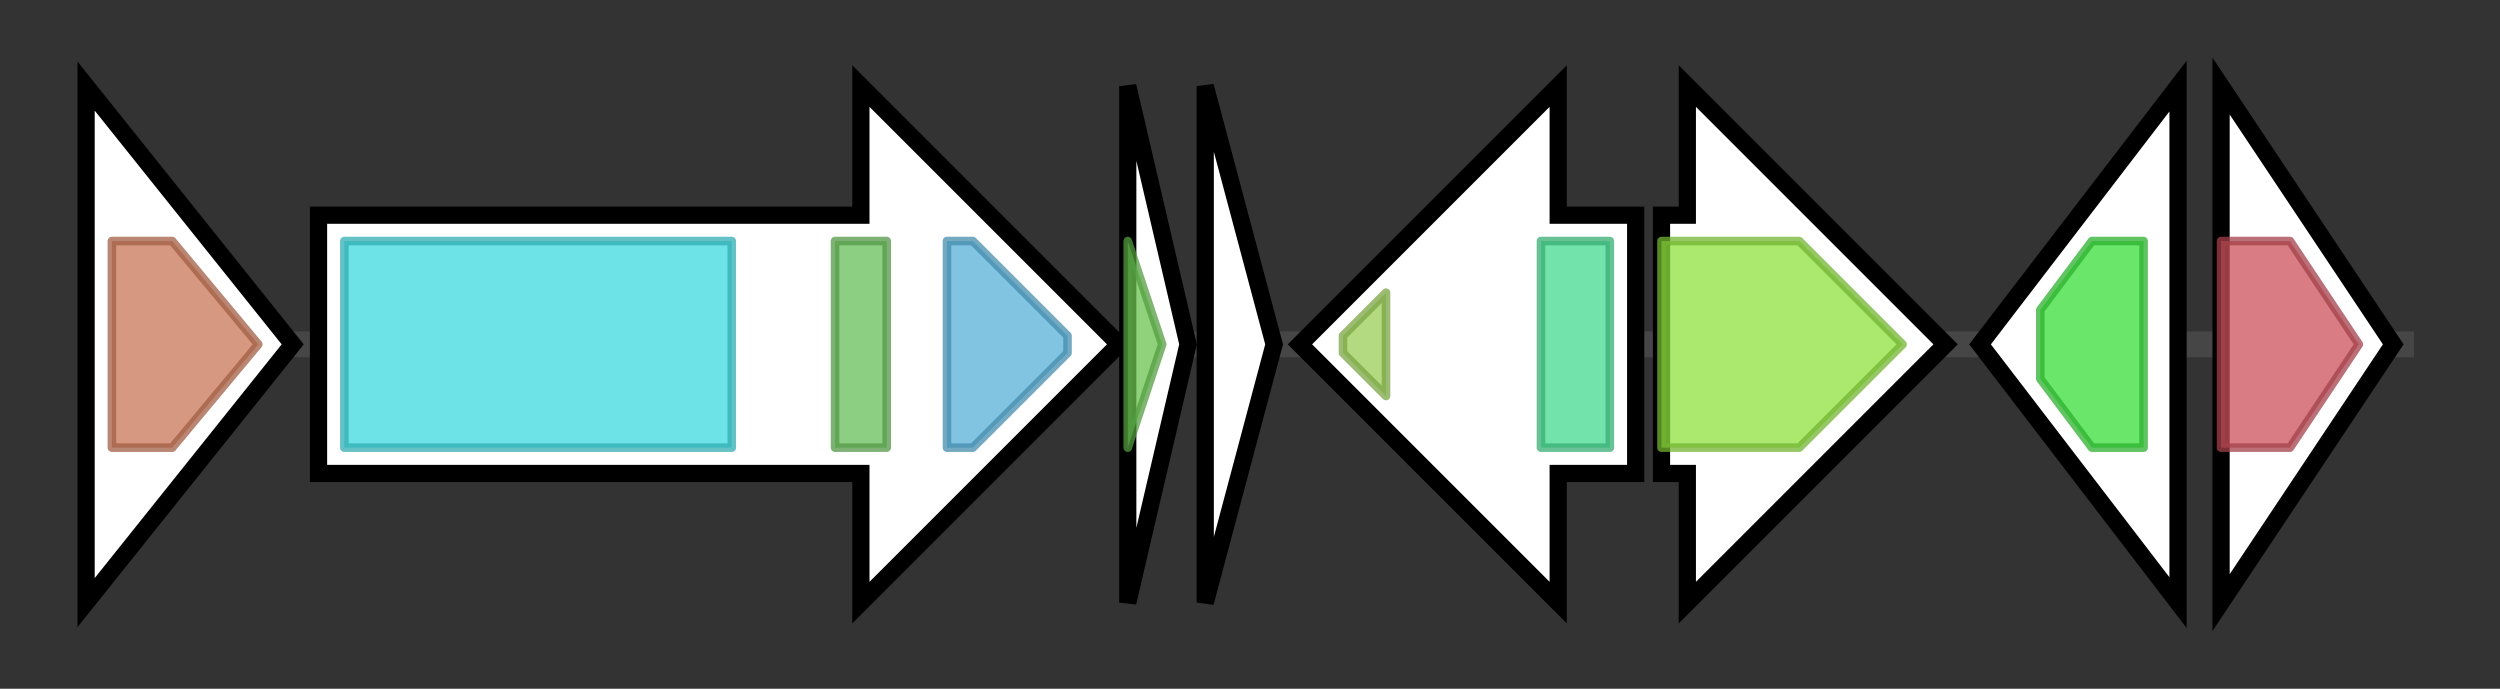 <svg version="1.1" baseProfile="full" xmlns="http://www.w3.org/2000/svg" width="290.4" height="80">
	<rect width="100%" height="100%" fill="#333333" stroke="none"/>
	<g>
		<line x1="10" y1="40.0" x2="280.4" y2="40.0" style="stroke:rgb(70,70,70); stroke-width:3 "/>
		<g>
			<title> (ctg9944_1)</title>
			<polygon class=" (ctg9944_1)" points="10,10 34,40 10,70" fill="rgb(255,255,255)" fill-opacity="1.0" stroke="rgb(0,0,0)" stroke-width="2"  />
			<g>
				<title>OMP_b-brl (PF13505)
"Outer membrane protein beta-barrel domain"</title>
				<polygon class="PF13505" points="13,28 20,28 30,40 20,52 13,52" stroke-linejoin="round" width="20" height="24" fill="rgb(200,118,85)" stroke="rgb(160,94,67)" stroke-width="1" opacity="0.75" />
			</g>
		</g>
		<g>
			<title> (ctg9944_2)</title>
			<polygon class=" (ctg9944_2)" points="37,25 100,25 100,10 130,40 100,70 100,55 37,55" fill="rgb(255,255,255)" fill-opacity="1.0" stroke="rgb(0,0,0)" stroke-width="2"  />
			<g>
				<title>AMP-binding (PF00501)
"AMP-binding enzyme"</title>
				<rect class="PF00501" x="40" y="28" stroke-linejoin="round" width="45" height="24" fill="rgb(60,217,223)" stroke="rgb(48,173,178)" stroke-width="1" opacity="0.75" />
			</g>
			<g>
				<title>PP-binding (PF00550)
"Phosphopantetheine attachment site"</title>
				<rect class="PF00550" x="97" y="28" stroke-linejoin="round" width="6" height="24" fill="rgb(103,191,88)" stroke="rgb(82,152,70)" stroke-width="1" opacity="0.75" />
			</g>
			<g>
				<title>Acyltransferase (PF01553)
"Acyltransferase"</title>
				<polygon class="PF01553" points="110,28 113,28 124,39 124,41 113,52 110,52" stroke-linejoin="round" width="14" height="24" fill="rgb(87,176,216)" stroke="rgb(69,140,172)" stroke-width="1" opacity="0.75" />
			</g>
		</g>
		<g>
			<title> (ctg9944_3)</title>
			<polygon class=" (ctg9944_3)" points="131,10 138,40 131,70" fill="rgb(255,255,255)" fill-opacity="1.0" stroke="rgb(0,0,0)" stroke-width="2"  />
			<g>
				<title>eIF-1a (PF01176)
"Translation initiation factor 1A / IF-1"</title>
				<polygon class="PF01176" points="131,28 131,28 135,40 131,52 131,52" stroke-linejoin="round" width="6" height="24" fill="rgb(105,195,79)" stroke="rgb(83,156,63)" stroke-width="1" opacity="0.75" />
			</g>
		</g>
		<g>
			<title> (ctg9944_4)</title>
			<polygon class=" (ctg9944_4)" points="140,10 148,40 140,70" fill="rgb(255,255,255)" fill-opacity="1.0" stroke="rgb(0,0,0)" stroke-width="2"  />
		</g>
		<g>
			<title> (ctg9944_5)</title>
			<polygon class=" (ctg9944_5)" points="190,25 181,25 181,10 151,40 181,70 181,55 190,55" fill="rgb(255,255,255)" fill-opacity="1.0" stroke="rgb(0,0,0)" stroke-width="2"  />
			<g>
				<title>TPR_16 (PF13432)
"Tetratricopeptide repeat"</title>
				<polygon class="PF13432" points="156,39 161,34 161,46 156,41" stroke-linejoin="round" width="5" height="24" fill="rgb(154,205,86)" stroke="rgb(123,164,68)" stroke-width="1" opacity="0.75" />
			</g>
			<g>
				<title>BRCT (PF00533)
"BRCA1 C Terminus (BRCT) domain"</title>
				<rect class="PF00533" x="179" y="28" stroke-linejoin="round" width="8" height="24" fill="rgb(69,217,144)" stroke="rgb(55,173,115)" stroke-width="1" opacity="0.75" />
			</g>
		</g>
		<g>
			<title> (ctg9944_6)</title>
			<polygon class=" (ctg9944_6)" points="193,25 196,25 196,10 226,40 196,70 196,55 193,55" fill="rgb(255,255,255)" fill-opacity="1.0" stroke="rgb(0,0,0)" stroke-width="2"  />
			<g>
				<title>Glucokinase (PF02685)
"Glucokinase"</title>
				<polygon class="PF02685" points="193,28 209,28 221,40 209,52 193,52" stroke-linejoin="round" width="31" height="24" fill="rgb(142,225,61)" stroke="rgb(113,180,48)" stroke-width="1" opacity="0.75" />
			</g>
		</g>
		<g>
			<title> (ctg9944_7)</title>
			<polygon class=" (ctg9944_7)" points="230,40 253,10 253,70" fill="rgb(255,255,255)" fill-opacity="1.0" stroke="rgb(0,0,0)" stroke-width="2"  />
			<g>
				<title>Polysacc_deac_1 (PF01522)
"Polysaccharide deacetylase"</title>
				<polygon class="PF01522" points="237,36 243,28 249,28 249,52 243,52 237,44" stroke-linejoin="round" width="12" height="24" fill="rgb(56,221,58)" stroke="rgb(44,176,46)" stroke-width="1" opacity="0.75" />
			</g>
		</g>
		<g>
			<title> (ctg9944_8)</title>
			<polygon class=" (ctg9944_8)" points="258,10 278,40 258,70" fill="rgb(255,255,255)" fill-opacity="1.0" stroke="rgb(0,0,0)" stroke-width="2"  />
			<g>
				<title>PCMT (PF01135)
"Protein-L-isoaspartate(D-aspartate) O-methyltransferase (PCMT)"</title>
				<polygon class="PF01135" points="258,28 266,28 274,40 266,52 258,52" stroke-linejoin="round" width="19" height="24" fill="rgb(204,80,91)" stroke="rgb(163,64,72)" stroke-width="1" opacity="0.75" />
			</g>
		</g>
	</g>
</svg>

